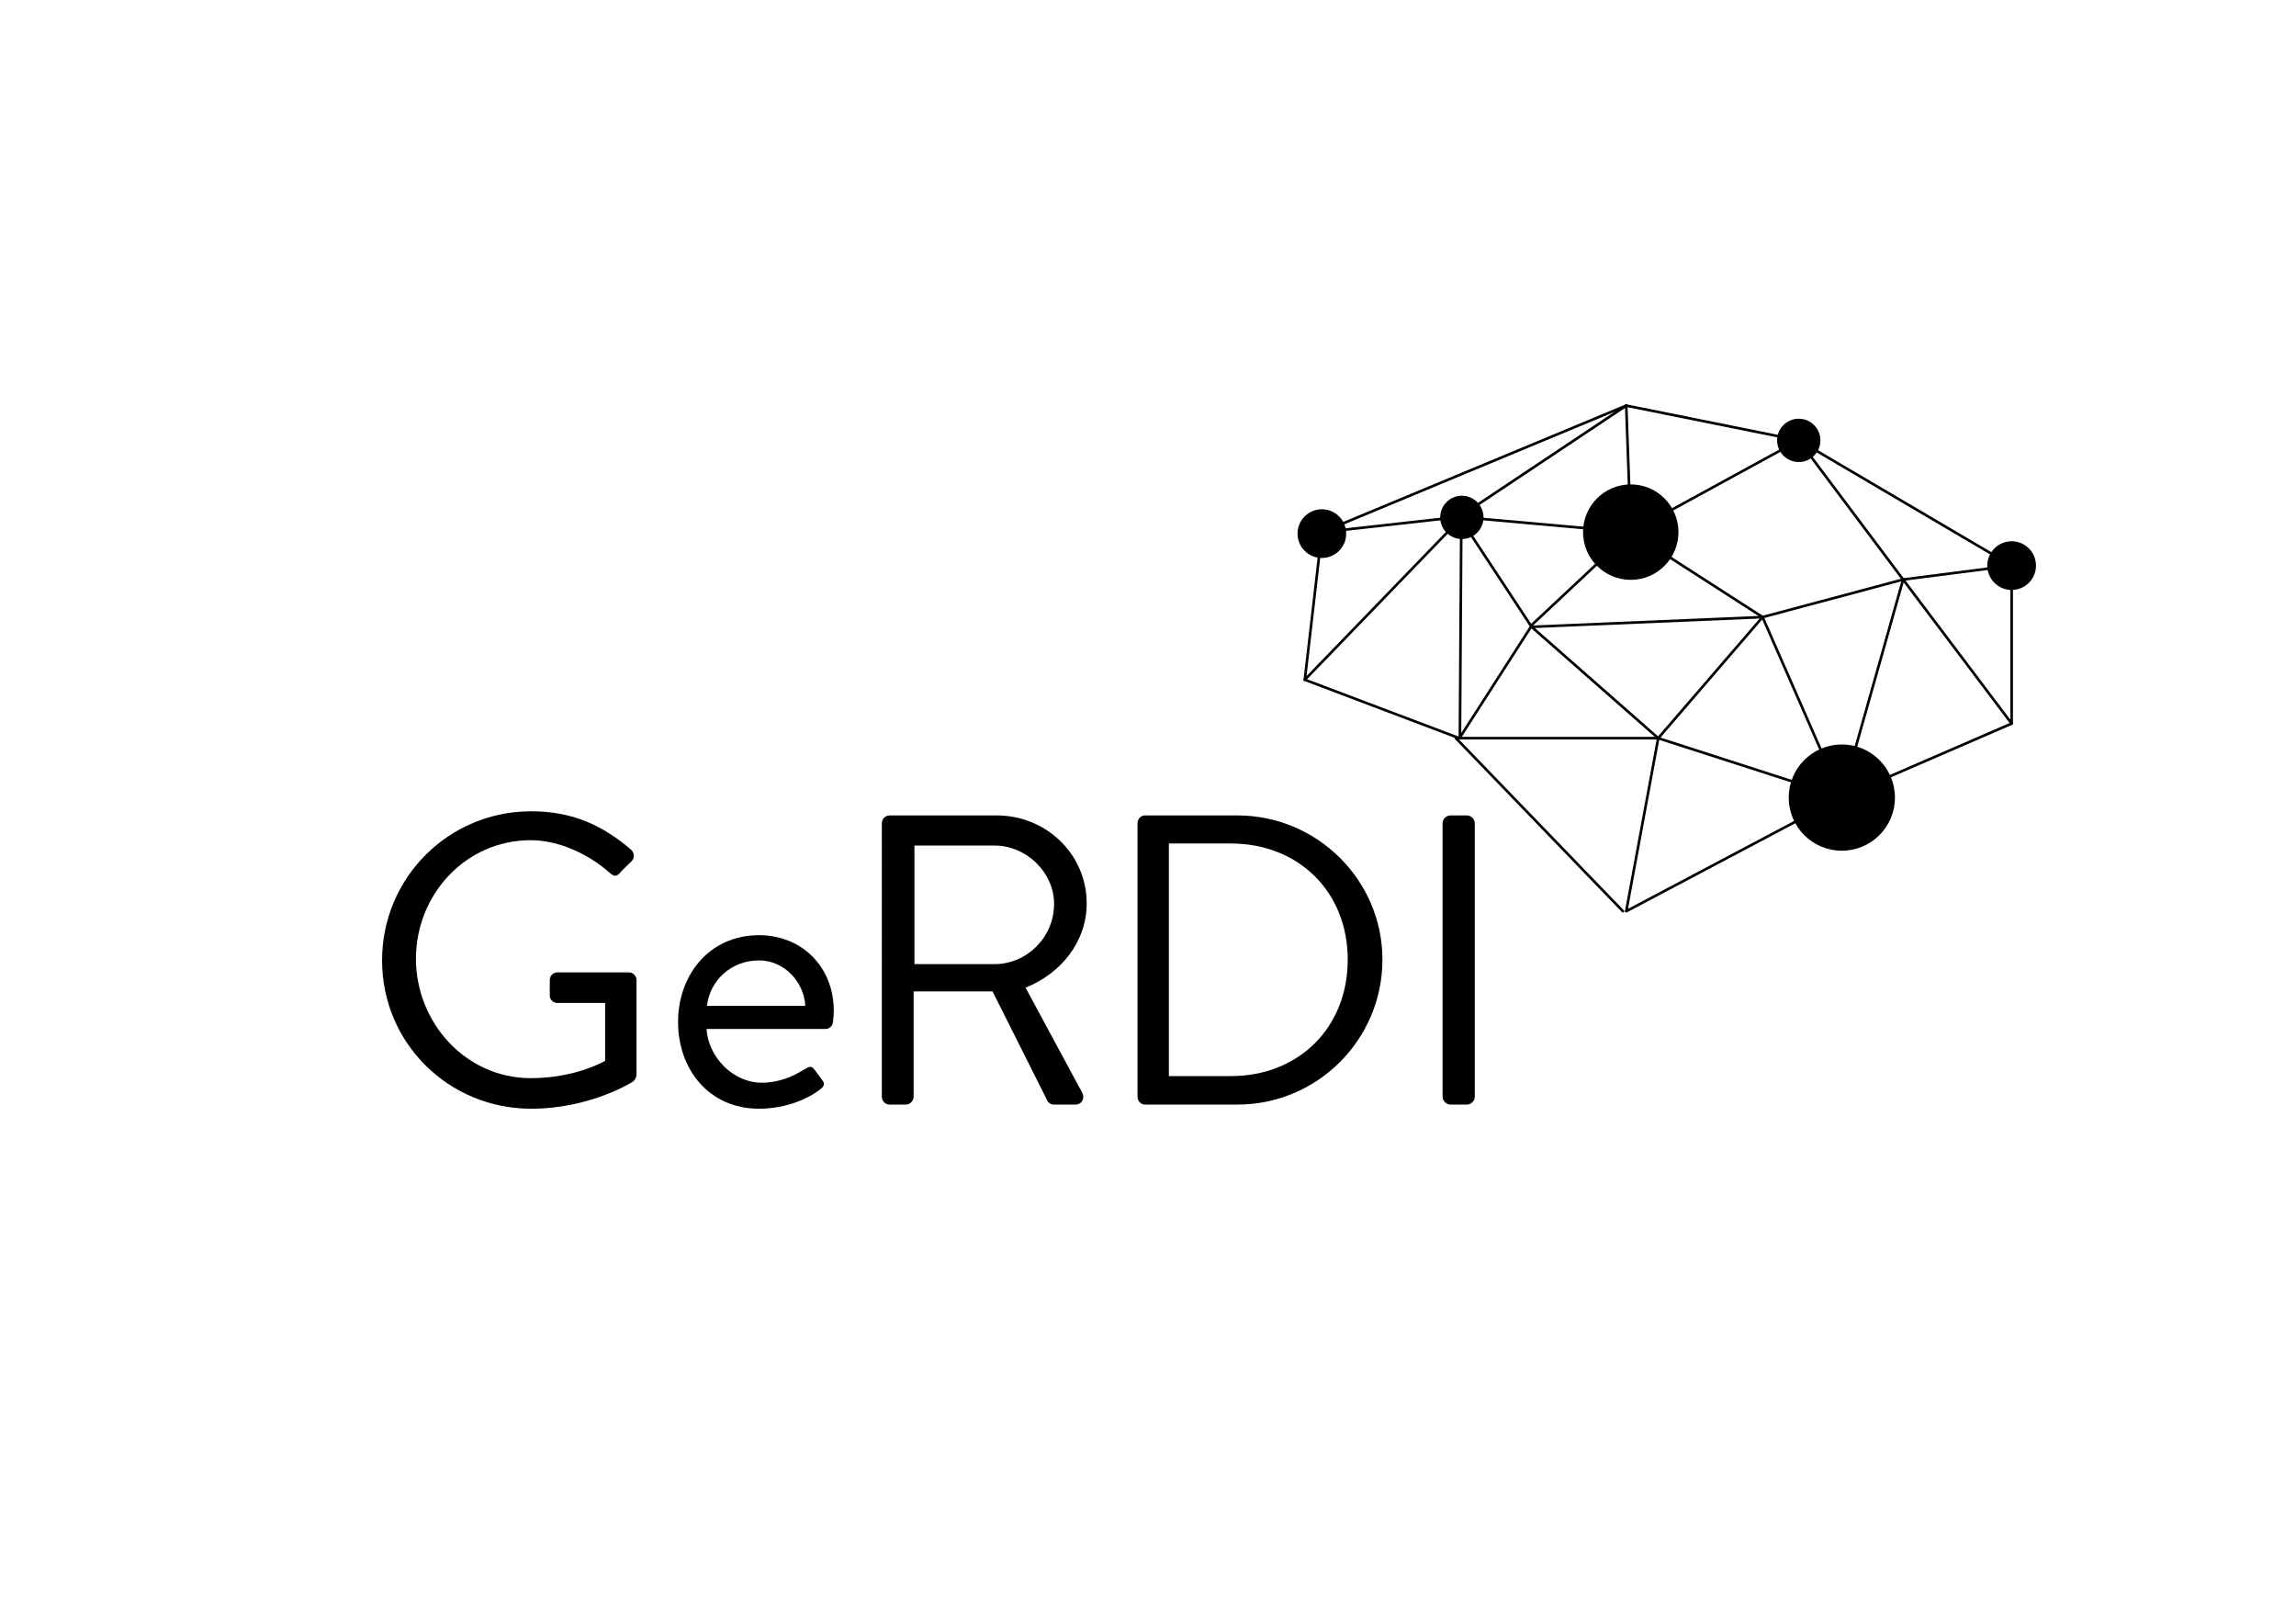 <?xml version="1.0" encoding="utf-8"?>
<!-- Generator: Adobe Illustrator 16.0.3, SVG Export Plug-In . SVG Version: 6.00 Build 0)  -->
<!DOCTYPE svg PUBLIC "-//W3C//DTD SVG 1.1//EN" "http://www.w3.org/Graphics/SVG/1.1/DTD/svg11.dtd">
<svg version="1.1" id="Ebene_1" xmlns="http://www.w3.org/2000/svg" xmlns:xlink="http://www.w3.org/1999/xlink" x="0px" y="0px"
	 width="983.582px" height="695.533px" viewBox="0 0 983.582 695.533" enable-background="new 0 0 983.582 695.533"
	 xml:space="preserve">
<g>
	
		<line fill="none" stroke="#000000" stroke-width="1.121" stroke-linecap="round" stroke-linejoin="round" stroke-miterlimit="10" x1="696.661" y1="173.725" x2="698.596" y2="227.956"/>
	
		<line fill="none" stroke="#000000" stroke-width="1.121" stroke-linecap="round" stroke-linejoin="round" stroke-miterlimit="10" x1="696.661" y1="173.725" x2="566.274" y2="227.956"/>
	
		<line fill="none" stroke="#000000" stroke-width="1.121" stroke-linecap="round" stroke-linejoin="round" stroke-miterlimit="10" x1="861.767" y1="242.261" x2="770.568" y2="188.617"/>
	
		<polyline fill="none" stroke="#000000" stroke-width="1.121" stroke-linecap="round" stroke-linejoin="round" stroke-miterlimit="10" points="
		695.244,390.297 623.715,316.177 710.369,316.177 	"/>
	
		<line fill="none" stroke="#000000" stroke-width="1.121" stroke-linecap="round" stroke-linejoin="round" stroke-miterlimit="10" x1="558.972" y1="291.143" x2="625.132" y2="316.177"/>
	
		<polygon fill="none" stroke="#000000" stroke-width="1.121" stroke-linecap="round" stroke-linejoin="round" stroke-miterlimit="10" points="
		861.767,309.914 861.767,242.261 815.273,248.224 770.568,188.617 696.661,173.725 625.132,221.403 566.274,227.956 
		558.972,291.143 626.016,221.789 625.413,315.85 656.588,267.316 698.596,227.956 755.068,264.317 788.896,341.502 	"/>
	
		<polyline fill="none" stroke="#000000" stroke-width="1.121" stroke-linecap="round" stroke-linejoin="round" stroke-miterlimit="10" points="
		755.068,264.317 815.273,248.224 788.896,341.502 696.661,390.297 710.369,316.177 656.125,268.492 755.068,264.317 	"/>
	
		<line fill="none" stroke="#000000" stroke-width="1.121" stroke-linecap="round" stroke-linejoin="round" stroke-miterlimit="10" x1="861.767" y1="309.914" x2="815.273" y2="248.224"/>
	
		<polyline fill="none" stroke="#000000" stroke-width="1.121" stroke-linecap="round" stroke-linejoin="round" stroke-miterlimit="10" points="
		656.125,268.492 625.132,221.403 698.596,227.956 770.568,188.617 	"/>
	
		<polyline fill="none" stroke="#000000" stroke-width="1.121" stroke-linecap="round" stroke-linejoin="round" stroke-miterlimit="10" points="
		788.896,341.502 710.369,316.177 755.068,264.317 	"/>
</g>
<g>
	<circle cx="566.274" cy="228.555" r="10.431"/>
	<circle cx="861.767" cy="242.261" r="10.431"/>
	<circle cx="698.596" cy="227.919" r="20.441"/>
	<circle cx="770.568" cy="188.617" r="9.275"/>
	<circle cx="626.245" cy="221.602" r="9.275"/>
	<circle cx="789.02" cy="341.624" r="22.757"/>
</g>
<path d="M227.551,347.486c17.875,0,30.791,6.193,42.824,16.457c1.414,1.412,1.592,3.539,0.173,4.953
	c-1.591,1.59-3.534,3.361-4.953,4.953c-1.59,1.77-2.651,1.597-4.601-0.174c-9.024-7.963-21.761-13.804-33.616-13.804
	c-27.958,0-49.195,23.357-49.195,50.78c0,27.251,21.237,51.14,49.195,51.14c19.46,0,31.845-7.433,31.845-7.433v-24.771h-20.348
	c-1.943,0-3.361-1.419-3.361-3.182v-6.552c0-1.948,1.418-3.361,3.361-3.361h30.611c1.771,0,3.19,1.592,3.19,3.361v40.523
	c0,0.884-0.71,2.296-1.419,2.826c0,0-18.047,11.682-43.707,11.682c-35.386,0-63.875-28.133-63.875-63.523
	C163.677,375.977,192.166,347.486,227.551,347.486z"/>
<path d="M325.16,400.568c18.578,0,32.023,13.805,32.023,32.382c0,1.239-0.178,3.54-0.351,4.78c-0.179,1.764-1.592,3.004-3.189,3.004
	h-50.959c0.709,11.854,11.152,23.007,23.709,23.007c7.433,0,13.453-2.832,17.523-5.311c2.473-1.42,3.534-2.302,4.953-0.353
	c1.061,1.412,1.943,2.652,3.004,4.064c1.241,1.599,1.949,2.658-0.704,4.603c-4.249,3.361-13.803,8.141-26.009,8.141
	c-21.416,0-34.682-16.808-34.682-37.155C290.478,417.734,303.744,400.568,325.16,400.568z M344.977,430.828
	c-0.531-10.264-9.023-19.466-19.817-19.466c-11.855,0-21.057,8.492-22.298,19.466H344.977z"/>
<path d="M377.768,352.619c0-1.771,1.418-3.361,3.361-3.361h45.827c21.237,0,38.574,16.628,38.574,37.686
	c0,16.276-10.794,29.902-26.188,36.095l24.246,44.946c1.234,2.3,0,5.131-3.01,5.131h-9.023c-1.592,0-2.48-0.882-2.832-1.591
	l-23.536-46.889h-33.794v45.118c0,1.771-1.591,3.361-3.361,3.361h-6.902c-1.943,0-3.361-1.591-3.361-3.361V352.619z
	 M426.075,412.954c13.625,0,25.48-11.324,25.48-25.832c0-13.446-11.855-24.95-25.48-24.95h-34.332v50.782H426.075z"/>
<path d="M487.292,352.619c0-1.771,1.418-3.361,3.182-3.361h39.635c34.152,0,62.111,27.779,62.111,61.752
	c0,34.325-27.959,62.105-62.111,62.105h-39.635c-1.763,0-3.182-1.591-3.182-3.361V352.619z M527.285,460.909
	c29.015,0,50.07-20.705,50.07-49.899c0-29.02-21.056-49.726-50.07-49.726h-26.547v99.625H527.285z"/>
<path d="M617.98,352.619c0-1.771,1.59-3.361,3.361-3.361h7.08c1.771,0,3.361,1.591,3.361,3.361v117.135
	c0,1.771-1.591,3.361-3.361,3.361h-7.08c-1.771,0-3.361-1.591-3.361-3.361V352.619z"/>
</svg>
